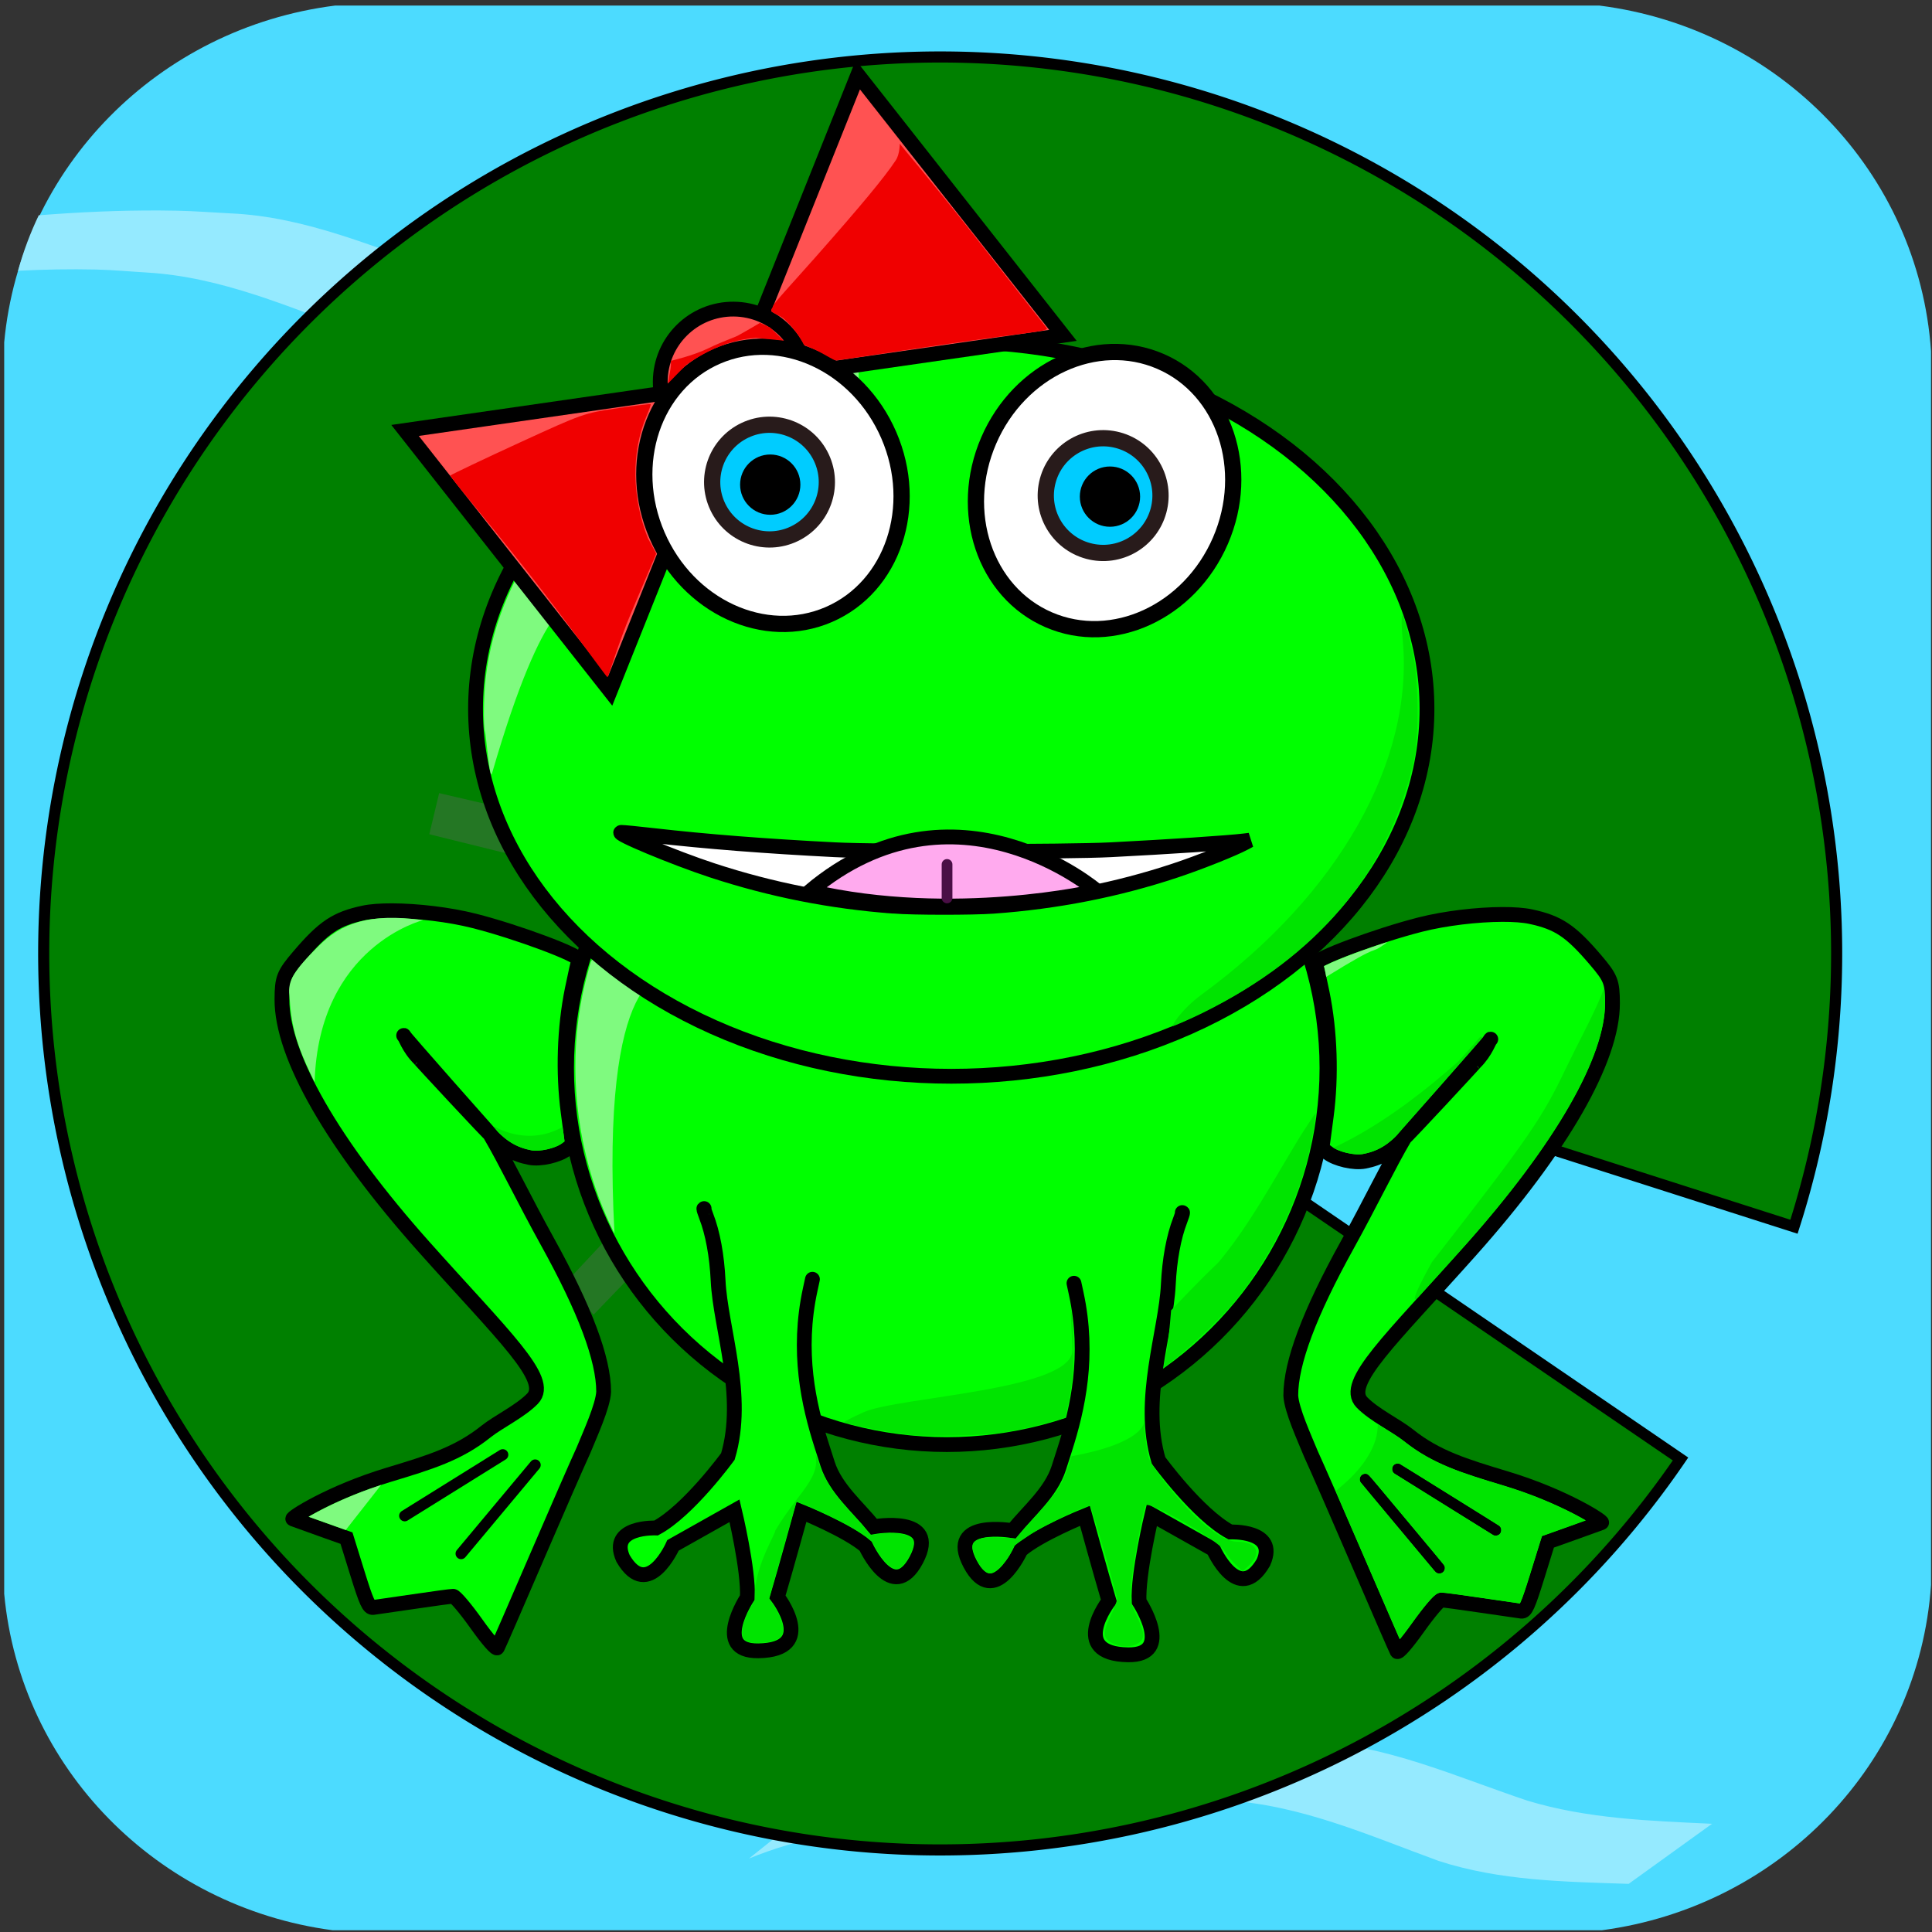 <?xml version="1.0" encoding="UTF-8" standalone="no"?>
<!-- Created with Inkscape (http://www.inkscape.org/) -->

<svg
   xmlns:osb="http://www.openswatchbook.org/uri/2009/osb"
   xmlns:dc="http://purl.org/dc/elements/1.1/"
   xmlns:cc="http://creativecommons.org/ns#"
   xmlns:rdf="http://www.w3.org/1999/02/22-rdf-syntax-ns#"
   xmlns:svg="http://www.w3.org/2000/svg"
   xmlns="http://www.w3.org/2000/svg"
   xmlns:sodipodi="http://sodipodi.sourceforge.net/DTD/sodipodi-0.dtd"
   xmlns:inkscape="http://www.inkscape.org/namespaces/inkscape"
   width="285mm"
   height="285mm"
   viewBox="0 0 1009.842 1009.842"
   id="svg3374"
   version="1.1"
   inkscape:version="0.91 r13725"
   inkscape:export-filename="C:\Users\david_000\Desktop\Files\number-nibbler\assets\image\hires_icon.png"
   inkscape:export-xdpi="45.630878"
   inkscape:export-ydpi="45.630878"
   sodipodi:docname="icon.svg">
  <rect x="0" y="0" width="1009.842" height="1009.842" fill="#333333" stroke="none"/>
  <defs
     id="defs3376">
    <linearGradient
       osb:paint="gradient"
       id="linearGradient4163">
      <stop
         id="stop4165"
         offset="0"
         style="stop-color:#33ffff;stop-opacity:1;" />
      <stop
         id="stop4167"
         offset="1"
         style="stop-color:#33ffff;stop-opacity:0;" />
    </linearGradient>
    <filter
       id="filter3466"
       inkscape:label="Drop Shadow"
       style="color-interpolation-filters:sRGB">
      <feFlood
         id="feFlood3468"
         result="flood"
         flood-color="rgb(0,0,0)"
         flood-opacity="0.498" />
      <feComposite
         id="feComposite3470"
         result="composite1"
         operator="in"
         in2="SourceGraphic"
         in="flood" />
      <feGaussianBlur
         id="feGaussianBlur3472"
         result="blur"
         stdDeviation="7.3"
         in="composite1" />
      <feOffset
         id="feOffset3474"
         result="offset"
         dy="1.823"
         dx="14.3" />
      <feComposite
         id="feComposite3476"
         result="composite2"
         operator="over"
         in2="offset"
         in="SourceGraphic" />
    </filter>
    <filter
       id="filter3466-0"
       inkscape:label="Drop Shadow"
       style="color-interpolation-filters:sRGB;">
      <feFlood
         id="feFlood3468-6"
         result="flood"
         flood-color="rgb(0,0,0)"
         flood-opacity="0.498" />
      <feComposite
         id="feComposite3470-9"
         result="composite1"
         operator="in"
         in2="SourceGraphic"
         in="flood" />
      <feGaussianBlur
         id="feGaussianBlur3472-8"
         result="blur"
         stdDeviation="7.3"
         in="composite1" />
      <feOffset
         id="feOffset3474-7"
         result="offset"
         dy="1.823"
         dx="14.3" />
      <feComposite
         id="feComposite3476-1"
         result="composite2"
         operator="over"
         in2="offset"
         in="SourceGraphic" />
    </filter>
  </defs>
  <sodipodi:namedview
     id="base"
     pagecolor="#ffffff"
     bordercolor="#666666"
     borderopacity="1.0"
     inkscape:pageopacity="0.0"
     inkscape:pageshadow="2"
     inkscape:zoom="0.49497475"
     inkscape:cx="189.35997"
     inkscape:cy="488.253"
     inkscape:document-units="px"
     inkscape:current-layer="layer1"
     showgrid="false"
     fit-margin-left="-2.4980018e-016"
     fit-margin-top="0"
     fit-margin-right="0"
     fit-margin-bottom="0"
     inkscape:window-width="1920"
     inkscape:window-height="1017"
     inkscape:window-x="-8"
     inkscape:window-y="-8"
     inkscape:window-maximized="1" />
  <g
     inkscape:label="Layer 1"
     inkscape:groupmode="layer"
     id="layer1"
     transform="translate(-725.714,414.623)">
    <g
       transform="matrix(0.919,0,0,0.974,217.812,-95.097)"
       id="layer1-2"
       inkscape:label="Layer 1"
       style="fill:#4cdbff;fill-opacity:1">
      <path
         style="fill:#4cdbff;fill-opacity:1;stroke:none;stroke-width:10;stroke-miterlimit:4;stroke-dasharray:none;stroke-opacity:1"
         d="M 174.803,-8.729 C 81.975,3.255 9.404,78.088 0.857,171.98 l 0,671.633 C 9.361,937.035 81.254,1011.581 173.414,1024.129 l 667.365,0 c 93.729,-12.762 166.494,-89.648 172.935,-185.301 l 0,-662.064 C 1007.241,80.639 933.789,3.458 839.391,-8.729 l -664.588,0 z"
         transform="matrix(1.082,0,0,1,554.128,-316.339)"
         id="rect3336"
         inkscape:connector-curvature="0" />
    </g>
    <path
       style="fill:#95eaff;fill-opacity:1;stroke:none;stroke-width:4.5;stroke-linejoin:miter;stroke-miterlimit:4;stroke-dasharray:none;stroke-dashoffset:0;stroke-opacity:1"
       d="M 83.74 110.016 C 62.572 109.896 41.391 110.878 20.254 112.527 C 15.96 121.49 12.291 131.132 9.428 141.518 C 23.06 140.845 36.703 140.584 50.34 140.889 C 59.214 141.087 68.063 141.936 76.924 142.459 C 116.102 144.785 151.782 160.785 188.062 174.051 C 217.547 183.671 248.606 184.817 279.359 185.803 L 309.191 153.602 C 284.004 152.232 258.824 149.931 234.578 142.59 C 196.936 130.008 160.402 113.186 120.016 111.508 C 110.877 111.049 101.748 110.318 92.6 110.131 C 89.647 110.07 86.693 110.032 83.74 110.016 z "
       transform="translate(725.714,-414.623)"
       id="path5026" />
    <path
       inkscape:connector-curvature="0"
       d="m 1164.046,519.346 c 5.971,-0.876 5.474,-0.644 12.526,-2.662 3.585,-1.026 7.068,-2.399 10.678,-3.329 17.51,-4.509 35.702,-6.67 53.514,-9.579 46.797,-5.839 94.148,-10.622 141.384,-9.655 9.149,0.187 18.278,0.918 27.417,1.377 40.386,1.678 76.92,18.501 114.562,31.082 31.261,9.465 64.077,10.567 96.456,12.072 0,0 -43.585,31.402 -43.585,31.402 l 0,0 c -33.375,-1.111 -67.315,-1.55 -99.386,-12.014 -36.281,-13.265 -71.96,-29.266 -111.138,-31.593 -8.861,-0.523 -17.709,-1.371 -26.584,-1.569 -47.754,-1.065 -95.593,4.618 -142.708,11.726 -27.032,5.007 -54.445,9.705 -79.995,20.223 0,0 46.858,-37.482 46.858,-37.482 z"
       id="path5032"
       style="fill:#95eaff;fill-opacity:1;stroke:none;stroke-width:4.5;stroke-linejoin:miter;stroke-miterlimit:4;stroke-dasharray:none;stroke-dashoffset:0;stroke-opacity:1" />
    <g
       transform="matrix(1.474,0,0,1.474,680.801,-674.117)"
       id="layer1-5"
       inkscape:label="Layer 1"
       style="">
      <path
         transform="matrix(0.826,0.564,-0.564,0.826,0,0)"
         d="M 908.152,219.388 A 317.838,317.838 0 0 1 613.284,536.395 317.838,317.838 0 0 1 275.796,265.208 317.838,317.838 0 0 1 521.884,-90.996 317.838,317.838 0 0 1 894.941,128.705 l -304.627,90.683 z"
         sodipodi:end="5.9938526"
         sodipodi:start="0"
         sodipodi:ry="317.83807"
         sodipodi:rx="317.83807"
         sodipodi:cy="219.38823"
         sodipodi:cx="590.31421"
         sodipodi:type="arc"
         id="path3342"
         style="fill:#008000;fill-opacity:1;stroke:#000000;stroke-width:3.938;stroke-linecap:round;stroke-linejoin:miter;stroke-miterlimit:4;stroke-dasharray:none;stroke-opacity:1;" />
      <path
         sodipodi:nodetypes="cccccccccccccccccccccccccccc"
         inkscape:connector-curvature="0"
         id="path4232"
         d="m 315.445,331.97 -14.381,4.262 0.029,0.098 45.75,158.357 -160.543,-37.365 -0.1,-0.023 -3.5,14.586 0.1,0.023 160.016,39.559 -112.631,120.352 -0.07,0.074 10.881,10.324 0.07,-0.074 114.268,-118.799 47.912,157.715 0.029,0.1 14.381,-4.262 -0.029,-0.1 -45.75,-158.357 4.027,-16.779 112.631,-120.35 0.07,-0.074 -10.881,-10.324 -0.07,0.074 -114.268,118.799 -47.912,-157.717 -0.029,-0.098 z"
         style="color:#000000;font-style:normal;font-variant:normal;font-weight:normal;font-stretch:normal;font-size:medium;line-height:normal;font-family:sans-serif;text-indent:0;text-align:start;text-decoration:none;text-decoration-line:none;text-decoration-style:solid;text-decoration-color:#000000;letter-spacing:normal;word-spacing:normal;text-transform:none;direction:ltr;block-progression:tb;writing-mode:lr-tb;baseline-shift:baseline;text-anchor:start;white-space:normal;clip-rule:nonzero;display:inline;overflow:visible;visibility:visible;opacity:1;isolation:auto;mix-blend-mode:normal;color-interpolation:sRGB;color-interpolation-filters:linearRGB;solid-color:#000000;solid-opacity:1;fill:#247724;fill-opacity:1;fill-rule:nonzero;stroke:none;stroke-width:15;stroke-linecap:butt;stroke-linejoin:miter;stroke-miterlimit:4;stroke-dasharray:none;stroke-dashoffset:0;stroke-opacity:1;color-rendering:auto;image-rendering:auto;shape-rendering:auto;text-rendering:auto;enable-background:accumulate;" />
    </g>
    <g
       transform="matrix(0.967,0,0,0.967,854.088,-433.999)"
       id="layer1-7"
       inkscape:label="Layer 1">
      <ellipse
         inkscape:export-ydpi="8.7113571"
         inkscape:export-xdpi="8.7113571"
         inkscape:export-filename="C:\Users\David\Desktop\froggy.png"
         ry="203.513"
         rx="205.513"
         cy="597.362"
         cx="379"
         id="path6004"
         style="fill:#00ff00;fill-opacity:1;stroke:#000000;stroke-width:8;stroke-linecap:round;stroke-miterlimit:4;stroke-dasharray:none;stroke-opacity:1" />
      <path
         sodipodi:nodetypes="cscsscc"
         style="fill:#7ffa7f;fill-opacity:1;stroke:none;stroke-width:6.25;stroke-miterlimit:4;stroke-dasharray:none;stroke-opacity:1"
         d="m 199.389,686.789 c -21.32,-42.444 -26.848,-93.622 -14.999,-138.851 1.153,-4.4 2.217,-8.149 2.366,-8.331 0.149,-0.182 8.328,-11.106 11.263,-8.718 2.935,2.388 5.839,-1.385 8.183,0.26 3.92,2.751 28.262,13.17 27.778,16.39 -8.184,-4.508 -42.108,-2.522 -34.591,139.251 z"
         id="path4300"
         inkscape:connector-curvature="0" />
      <ellipse
         inkscape:export-ydpi="8.7113571"
         inkscape:export-xdpi="8.7113571"
         inkscape:export-filename="C:\Users\David\Desktop\froggy.png"
         ry="198.571"
         rx="257.143"
         cy="403.219"
         cx="381.429"
         id="path5323"
         style="fill:#00ff00;stroke:#000000;stroke-width:8;stroke-miterlimit:4;stroke-dasharray:none;stroke-opacity:1" />
      <path
         sodipodi:nodetypes="cssccsssscc"
         transform="translate(17.648,56.215)"
         inkscape:connector-curvature="0"
         id="path4314"
         d="m 111.804,359.418 c -1.023,-2.666 -0.764,-20.101 0.446,-30.043 9.865,-81.028 84.449,-148.789 187.013,-169.903 6.938,-1.428 13.688,-2.566 15,-2.529 l 2.385,0.068 -2.5,1.121 c -1.375,0.617 1.45,23.911 -3.5,26.098 -45.553,20.126 -100.343,47.479 -150.689,105.862 0,0 -15.47,-8.113 -44.406,91.751 -1.32,4.556 -3.243,-21.101 -3.75,-22.424 z"
         style="fill:#7ffa7f;fill-opacity:1;stroke:none;stroke-width:6.25;stroke-miterlimit:4;stroke-dasharray:none;stroke-opacity:1" />
      <g
         inkscape:export-ydpi="8.7113571"
         inkscape:export-xdpi="8.7113571"
         inkscape:export-filename="C:\Users\David\Desktop\froggy.png"
         style="fill:#ff5252;fill-opacity:1;stroke-width:8;stroke-miterlimit:4;stroke-dasharray:none"
         transform="translate(-424.286,-10.571)"
         id="g5919">
        <path
           sodipodi:type="star"
           style="fill:#ff5252;fill-opacity:1;stroke:#000000;stroke-width:8;stroke-miterlimit:4;stroke-dasharray:none;stroke-opacity:1"
           id="path5911"
           sodipodi:sides="3"
           sodipodi:cx="476.79199"
           sodipodi:cy="139.1843"
           sodipodi:r1="103.49012"
           sodipodi:r2="51.745056"
           sodipodi:arg1="0.89605538"
           sodipodi:arg2="1.9432529"
           inkscape:flatsided="true"
           inkscape:rounded="0"
           inkscape:randomized="0"
           d="M 541.442,219.996 374.482,154.767 514.453,42.79 Z"
           inkscape:transform-center-x="-7.3617842"
           inkscape:transform-center-y="-19.233851"
           transform="matrix(-0.008,1,-1,-0.008,912.985,-302.227)" />
        <path
           inkscape:transform-center-y="19.233864"
           inkscape:transform-center-x="7.3617877"
           d="m -541.694,-220.754 -166.96,-65.23 139.971,-111.977 z"
           inkscape:randomized="0"
           inkscape:rounded="0"
           inkscape:flatsided="true"
           sodipodi:arg2="1.9432529"
           sodipodi:arg1="0.89605538"
           sodipodi:r2="51.745056"
           sodipodi:r1="103.49012"
           sodipodi:cy="-301.56635"
           sodipodi:cx="-606.34399"
           sodipodi:sides="3"
           id="path5913"
           style="fill:#ff5252;fill-opacity:1;stroke:#000000;stroke-width:8;stroke-miterlimit:4;stroke-dasharray:none;stroke-opacity:1"
           sodipodi:type="star"
           transform="matrix(0.008,-1,1,0.008,912.985,-302.227)" />
        <circle
           style="fill:#ff5252;fill-opacity:1;stroke:#000000;stroke-width:8;stroke-miterlimit:4;stroke-dasharray:none;stroke-opacity:1"
           id="path5917"
           cx="231.568"
           cy="-689.664"
           r="39.396"
           transform="matrix(-0.008,1,-1,-0.008,0,0)" />
      </g>
      <ellipse
         inkscape:export-ydpi="8.7113571"
         inkscape:export-xdpi="8.7113571"
         inkscape:export-filename="C:\Users\David\Desktop\froggy.png"
         transform="matrix(-0.918,0.397,0.397,0.918,0,0)"
         ry="76.071"
         rx="68.221"
         cy="372.261"
         cx="-149.519"
         id="path5361"
         style="fill:#ffffff;stroke:#000000;stroke-width:8.778;stroke-miterlimit:4;stroke-dasharray:none;stroke-opacity:1" />
      <ellipse
         inkscape:export-ydpi="8.7113571"
         inkscape:export-xdpi="8.7113571"
         inkscape:export-filename="C:\Users\David\Desktop\froggy.png"
         transform="matrix(0.918,0.397,-0.397,0.918,0,0)"
         ry="76.071"
         rx="68.221"
         style="fill:#ffffff;stroke:#000000;stroke-width:8.778;stroke-miterlimit:4;stroke-dasharray:none;stroke-opacity:1"
         id="circle5363"
         cx="539.283"
         cy="77.472" />
      <path
         inkscape:export-ydpi="8.7113571"
         inkscape:export-xdpi="8.7113571"
         inkscape:export-filename="C:\Users\David\Desktop\froggy.png"
         inkscape:connector-curvature="0"
         id="path5942"
         d="m 350.201,509.855 c -33.7,-2.502 -65.953,-8.872 -97.857,-19.325 -20.724,-6.79 -53.398,-20.436 -49.253,-20.57 1,-0.032 8.715,0.727 17.143,1.688 28.887,3.293 60.523,5.773 98.181,7.697 24.053,1.229 125.132,1.232 149.286,0.005 30.912,-1.571 63.553,-3.738 72.143,-4.79 l 2.857,-0.35 -2.527,1.357 c -6.378,3.423 -24.499,10.639 -37.83,15.064 -31.285,10.384 -64.063,16.813 -98.214,19.262 -11.383,0.816 -42.725,0.795 -53.929,-0.037 z"
         style="fill:#ffffff;stroke:#000000;stroke-width:8;stroke-miterlimit:4;stroke-dasharray:none;stroke-opacity:1" />
      <path
         inkscape:export-ydpi="8.7113571"
         inkscape:export-xdpi="8.7113571"
         inkscape:export-filename="C:\Users\David\Desktop\froggy.png"
         sodipodi:nodetypes="ccc"
         inkscape:connector-curvature="0"
         id="path5976"
         d="m 304.992,501.78 c 77.821,18.071 155.262,-0.097 155.262,-0.097 0,0 -76.555,-65.882 -155.262,0.097 z"
         style="fill:#ffaaee;fill-rule:evenodd;stroke:#000000;stroke-width:8;stroke-linecap:butt;stroke-linejoin:miter;stroke-miterlimit:4;stroke-dasharray:none;stroke-opacity:1" />
      <path
         inkscape:export-ydpi="8.7113571"
         inkscape:export-xdpi="8.7113571"
         inkscape:export-filename="C:\Users\David\Desktop\froggy.png"
         sodipodi:nodetypes="cc"
         inkscape:connector-curvature="0"
         id="path5982"
         d="m 379.151,505.399 0,-18.107"
         style="fill:#eed7f4;fill-rule:evenodd;stroke:#4a0f46;stroke-width:5.8;stroke-linecap:round;stroke-linejoin:miter;stroke-miterlimit:4;stroke-dasharray:none;stroke-opacity:1" />
      <path
         inkscape:export-ydpi="8.7113571"
         inkscape:export-xdpi="8.7113571"
         inkscape:export-filename="C:\Users\David\Desktop\froggy.png"
         sodipodi:nodetypes="ssssssscssccssssssccscscccscssscss"
         inkscape:connector-curvature="0"
         id="path6016"
         d="m 79.24,512.32 c -6.152,-0.022 -11.532,0.36 -15.436,1.197 -14.893,3.194 -21.576,7.662 -34.992,23.398 -8.271,9.702 -9.109,11.833 -9.164,23.271 -0.147,30.411 27.417,78.459 76.775,133.824 43.075,48.317 68.666,71.704 58.663,82.058 -6.51,6.739 -18.73,12.616 -25.104,17.725 -15.033,12.048 -30.393,16.685 -52.82,23.459 -31.58,9.539 -52.816,23.352 -51.619,23.811 1.167,0.447 8.167,2.966 15.557,5.598 l 13.436,4.785 5.865,18.895 c 4.902,15.791 6.295,18.843 8.484,18.586 1.441,-0.169 11.322,-1.6 21.957,-3.182 10.635,-1.581 20.237,-2.875 21.338,-2.875 1.101,0 6.717,6.635 12.482,14.744 6.212,8.738 10.863,14.067 11.416,13.082 0.513,-0.914 9.952,-22.606 20.975,-48.201 11.023,-25.596 22.534,-51.935 25.582,-58.533 3.475,-8.52 10.542,-23.869 10.906,-31.629 0.01,-17.613 -10.036,-44.418 -30.457,-81.27 -12.187,-21.992 -22.731,-43.902 -31.008,-57.916 6.756,7.348 13.295,11.007 21.641,12.596 5.638,1.073 15.24,-1.121 19.73,-4.51 l 3.236,-2.443 -2.334,-17.631 c -2.825,-21.326 -2.02,-45.59 2.201,-66.305 1.576,-7.734 3.184,-14.902 3.572,-15.928 0.921,-2.437 -33.333,-15.228 -56.58,-21.127 -13.498,-3.425 -30.769,-5.432 -44.303,-5.48 z m 6.129,67.293 c 0.822,0.217 2.578,6.827 8.717,12.836 -0.854,-0.684 37.804,41.008 38.846,41.469 0,0 -48.359,-54.515 -47.562,-54.305 z"
         style="fill:#00ff00;fill-opacity:1;stroke:#000000;stroke-width:8;stroke-linecap:round;stroke-miterlimit:4;stroke-dasharray:none;stroke-opacity:1" />
      <circle
         inkscape:export-ydpi="8.7113571"
         inkscape:export-xdpi="8.7113571"
         inkscape:export-filename="C:\Users\David\Desktop\froggy.png"
         transform="matrix(0.429,0.903,0.903,-0.429,0,0)"
         r="31"
         cy="135.407"
         cx="375.1"
         id="path6022"
         style="fill:#00ccff;fill-opacity:1;stroke:#281b1b;stroke-width:8.778;stroke-linecap:round;stroke-miterlimit:4;stroke-dasharray:none;stroke-opacity:1" />
      <circle
         inkscape:export-ydpi="8.7113571"
         inkscape:export-xdpi="8.7113571"
         inkscape:export-filename="C:\Users\David\Desktop\froggy.png"
         transform="matrix(0.966,0.259,-0.259,0.966,0,0)"
         style="fill:#00ccff;fill-opacity:1;stroke:#281b1b;stroke-width:8.778;stroke-linecap:round;stroke-miterlimit:4;stroke-dasharray:none;stroke-opacity:1"
         id="circle6024"
         cx="522.215"
         cy="158.037"
         r="31" />
      <path
         inkscape:export-ydpi="8.7113571"
         inkscape:export-xdpi="8.7113571"
         inkscape:export-filename="C:\Users\David\Desktop\froggy.png"
         sodipodi:nodetypes="cccsscccccssscsscsscc"
         inkscape:connector-curvature="0"
         id="path6030"
         d="m 247.839,673.305 0,5e-5 c -0.067,10e-4 -0.113,0.013 -0.137,0.037 -0.12,0.12 0.46,1.968 1.291,4.107 3.506,9.028 5.768,21.326 6.42,34.904 1.221,25.425 15.08,62.188 5.273,94.953 0,0 -21.201,29.169 -38.768,38.648 0,0 -25.814,-1.128 -17.893,16.492 13.564,23.233 27.004,-7.096 27.004,-7.096 l 33.252,-18.703 c 0,0 7.72,32.237 6.918,46.887 0,0 -19.289,29.196 5.984,28.818 32.354,-0.484 10.305,-29.111 10.305,-29.111 4.535,-15.288 12.992,-46.041 12.992,-46.041 0,0 24.756,10.015 34.688,18.584 0,0 14.442,31.678 27.329,7.481 12.974,-24.361 -22.91,-17.998 -22.91,-17.998 -8.792,-10.833 -20.739,-20.646 -25.005,-33.966 l -3.188,-9.954 C 304.291,779.169 297.888,750.7 305.203,717.009 l 1.193,-5.5"
         style="fill:#00ff00;fill-opacity:1;stroke:#000000;stroke-width:8;stroke-linecap:round;stroke-miterlimit:4;stroke-dasharray:none;stroke-opacity:1" />
      <path
         inkscape:export-ydpi="8.7113571"
         inkscape:export-xdpi="8.7113571"
         inkscape:export-filename="C:\Users\David\Desktop\froggy.png"
         style="fill:#00ff00;fill-opacity:1;stroke:#000000;stroke-width:8;stroke-linecap:round;stroke-miterlimit:4;stroke-dasharray:none;stroke-opacity:1"
         d="m 679.249,514.32 c 6.152,-0.022 11.532,0.36 15.436,1.197 14.893,3.194 21.576,7.662 34.992,23.398 8.271,9.702 9.109,11.833 9.164,23.271 0.147,30.411 -27.417,78.459 -76.775,133.824 -43.075,48.317 -68.666,71.704 -58.663,82.058 6.51,6.739 18.73,12.616 25.104,17.725 15.033,12.048 30.393,16.685 52.82,23.459 31.58,9.539 52.816,23.352 51.619,23.811 -1.167,0.447 -8.167,2.966 -15.557,5.598 l -13.436,4.785 -5.865,18.895 c -4.902,15.791 -6.295,18.843 -8.484,18.586 -1.441,-0.169 -11.322,-1.6 -21.957,-3.182 -10.635,-1.581 -20.237,-2.875 -21.338,-2.875 -1.101,0 -6.717,6.635 -12.482,14.744 -6.212,8.738 -10.863,14.067 -11.416,13.082 -0.513,-0.914 -9.952,-22.606 -20.975,-48.201 -11.023,-25.596 -22.534,-51.935 -25.582,-58.533 -3.475,-8.52 -10.542,-23.869 -10.906,-31.629 -0.01,-17.613 10.036,-44.418 30.457,-81.27 12.187,-21.992 22.731,-43.902 31.008,-57.916 -6.756,7.348 -13.295,11.007 -21.641,12.596 -5.638,1.073 -15.24,-1.121 -19.73,-4.51 l -3.236,-2.443 2.334,-17.631 c 2.825,-21.326 2.02,-45.59 -2.201,-66.305 -1.576,-7.734 -3.184,-14.902 -3.572,-15.928 -0.921,-2.437 33.333,-15.228 56.58,-21.127 13.498,-3.425 30.769,-5.432 44.303,-5.48 z m -6.129,67.293 c -0.822,0.217 -2.578,6.827 -8.717,12.836 0.854,-0.684 -37.804,41.008 -38.846,41.469 0,0 48.359,-54.515 47.562,-54.305 z"
         id="path6043"
         inkscape:connector-curvature="0"
         sodipodi:nodetypes="ssssssscssccssssssccscscccscssscss" />
      <path
         inkscape:export-ydpi="8.7113571"
         inkscape:export-xdpi="8.7113571"
         inkscape:export-filename="C:\Users\David\Desktop\froggy.png"
         inkscape:connector-curvature="0"
         id="path6045"
         d="m 86,839.362 53,-33"
         style="fill:none;fill-rule:evenodd;stroke:#000000;stroke-width:6;stroke-linecap:round;stroke-linejoin:miter;stroke-miterlimit:4;stroke-dasharray:none;stroke-opacity:1" />
      <path
         inkscape:export-ydpi="8.7113571"
         inkscape:export-xdpi="8.7113571"
         inkscape:export-filename="C:\Users\David\Desktop\froggy.png"
         style="fill:none;fill-rule:evenodd;stroke:#000000;stroke-width:6;stroke-linecap:round;stroke-linejoin:miter;stroke-miterlimit:4;stroke-dasharray:none;stroke-opacity:1"
         d="m 116.487,859.82 40.026,-47.916"
         id="path6047"
         inkscape:connector-curvature="0" />
      <path
         inkscape:export-ydpi="8.7113571"
         inkscape:export-xdpi="8.7113571"
         inkscape:export-filename="C:\Users\David\Desktop\froggy.png"
         style="fill:none;fill-rule:evenodd;stroke:#000000;stroke-width:6;stroke-linecap:round;stroke-linejoin:miter;stroke-miterlimit:4;stroke-dasharray:none;stroke-opacity:1"
         d="m 675.73,847.112 -53,-33"
         id="path6049"
         inkscape:connector-curvature="0" />
      <path
         inkscape:export-ydpi="8.7113571"
         inkscape:export-xdpi="8.7113571"
         inkscape:export-filename="C:\Users\David\Desktop\froggy.png"
         inkscape:connector-curvature="0"
         id="path6051"
         d="m 645.242,867.57 -40.026,-47.916"
         style="fill:none;fill-rule:evenodd;stroke:#000000;stroke-width:6;stroke-linecap:round;stroke-linejoin:miter;stroke-miterlimit:4;stroke-dasharray:none;stroke-opacity:1" />
      <circle
         inkscape:export-ydpi="8.7113571"
         inkscape:export-xdpi="8.7113571"
         inkscape:export-filename="C:\Users\David\Desktop\froggy.png"
         r="16.293"
         cy="281.999"
         cx="283.58"
         id="path6071"
         style="fill:#000000;fill-opacity:1;stroke:#281b1b;stroke-width:0;stroke-linecap:round;stroke-linejoin:miter;stroke-miterlimit:4;stroke-dasharray:none;stroke-opacity:1" />
      <circle
         inkscape:export-ydpi="8.7113571"
         inkscape:export-xdpi="8.7113571"
         inkscape:export-filename="C:\Users\David\Desktop\froggy.png"
         style="fill:#000000;fill-opacity:1;stroke:#281b1b;stroke-width:0;stroke-linecap:round;stroke-linejoin:miter;stroke-miterlimit:4;stroke-dasharray:none;stroke-opacity:1"
         id="circle6073"
         cx="467.215"
         cy="288.48"
         r="16.293" />
      <path
         inkscape:export-ydpi="8.7113571"
         inkscape:export-xdpi="8.7113571"
         inkscape:export-filename="C:\Users\David\Desktop\froggy.png"
         sodipodi:nodetypes="cccsscccccssscsscsscc"
         inkscape:connector-curvature="0"
         id="path6030-4"
         d="m 506.314,675.463 0,5e-5 c 0.067,10e-4 0.113,0.013 0.137,0.037 0.12,0.12 -0.46,1.968 -1.291,4.107 -3.506,9.028 -5.768,21.326 -6.42,34.904 -1.221,25.425 -15.08,62.188 -5.273,94.953 0,0 21.201,29.169 38.768,38.648 0,0 25.814,-1.128 17.893,16.492 -13.564,23.233 -27.004,-7.096 -27.004,-7.096 l -33.252,-18.703 c 0,0 -7.72,32.237 -6.918,46.887 0,0 19.289,29.196 -5.984,28.818 -32.354,-0.484 -10.305,-29.111 -10.305,-29.111 -4.535,-15.288 -12.992,-46.041 -12.992,-46.041 0,0 -24.756,10.015 -34.688,18.584 0,0 -14.442,31.678 -27.329,7.481 -12.974,-24.361 22.91,-17.998 22.91,-17.998 8.792,-10.833 20.739,-20.646 25.005,-33.966 l 3.188,-9.954 c 7.104,-22.18 13.507,-50.648 6.192,-84.34 l -1.193,-5.5"
         style="fill:#00ff00;fill-opacity:1;stroke:#000000;stroke-width:8;stroke-linecap:round;stroke-miterlimit:4;stroke-dasharray:none;stroke-opacity:1" />
      <path
         transform="translate(17.648,56.215)"
         inkscape:connector-curvature="0"
         id="path4178"
         d=""
         style="fill:#00f200;fill-opacity:1;stroke:none;stroke-width:6.25;stroke-miterlimit:4;stroke-dasharray:none;stroke-opacity:1" />
      <g
         style="fill:#00e400;fill-opacity:1"
         id="g4292">
        <path
           style="fill:#00e400;fill-opacity:1;stroke:none;stroke-width:6.25;stroke-miterlimit:4;stroke-dasharray:none;stroke-opacity:1"
           d="m 398.068,867.7 c -1.568,-1.684 -3.49,-5.904 -4.423,-8.156 -2.728,-6.586 2.174,-9.147 13.672,-8.46 l 10.475,0.625 c 0,0 -2.971,4.92 -4.388,8.004 -1.682,3.661 -6.635,8.664 -8.311,9.776 -2.744,1.82 -4.459,0.966 -7.025,-1.789 z"
           id="path4170"
           inkscape:connector-curvature="0"
           sodipodi:nodetypes="ssscsss" />
        <path
           sodipodi:nodetypes="sscsscssccsssscsssssss"
           style="fill:#00e400;fill-opacity:1;stroke:none;stroke-width:6.25;stroke-miterlimit:4;stroke-dasharray:none;stroke-opacity:1"
           d="m 468.259,908.117 c -4.894,-2.476 -5.081,-5.653 -0.841,-14.318 2.011,-4.111 3.641,-8.365 3.622,-9.455 -0.045,-2.546 -13.57,-49.29 -14.543,-50.264 -1.035,-1.035 -22.205,9.115 -30.779,14.391 -3.933,2.42 -18.09,12.954 -7.696,3.215 -0.08,-0.083 -2.427,1.178 -1.637,-0.013 1.481,-2.233 7.07,-8.053 10.623,-12.111 11.585,-13.231 14.233,-15.102 19.412,-32.402 39.575,-7.233 39.216,-18.489 39.216,-18.489 0.464,7.973 1.617,16.723 2.561,19.445 1.8,5.192 15.568,22.544 24.826,31.292 9.878,9.333 17.506,13.963 23.004,13.963 10.54,0 13.538,6.085 6.333,12.853 l -3.402,3.196 -3.624,-3.404 c -1.993,-1.872 -4.871,-5.422 -6.395,-7.889 -3.599,-5.823 -40.705,-27.147 -42.418,-24.376 -1.518,2.455 -6.816,30.998 -7.883,42.469 -0.776,8.344 -0.452,10.265 2.852,16.895 2.05,4.114 3.728,8.924 3.728,10.689 0,5.672 -9.497,8.087 -16.958,4.312 z"
           id="path4168"
           inkscape:connector-curvature="0" />
        <path
           sodipodi:nodetypes="ssscccccssscssssssssssscssss"
           style="fill:#00e400;fill-opacity:1;stroke:none;stroke-width:6.25;stroke-miterlimit:4;stroke-dasharray:none;stroke-opacity:1"
           d="m 272.052,907.581 c -3.026,-0.933 -4.128,-3.154 -3.51,-7.078 0.59,-3.747 2.873,-9.375 5.417,-13.352 l 1.292,-2.02 -4.3e-4,-4.854 c 1.181,-15.605 11.337,-31.399 11.026,-32.878 14.319,-24.074 28.415,-29.989 19.215,-48.549 l 5.748,15.929 1.616,3.321 c 3.023,6.214 6.539,10.883 16.696,22.171 2.901,3.224 5.99,6.692 6.865,7.707 l 1.591,1.846 3.536,-0.546 c 9.277,-1.431 17.635,-0.042 19.175,3.187 0.506,1.061 0.53,1.516 0.171,3.225 -0.523,2.491 -2.099,5.891 -3.966,8.552 -2.638,3.76 -4.846,4.682 -7.497,3.128 -3.035,-1.779 -7.006,-6.665 -9.589,-11.799 -1.107,-2.199 -1.642,-2.806 -4.135,-4.684 -3.826,-2.883 -9.329,-6.115 -16.666,-9.788 -8.2,-4.105 -20.94,-9.676 -21.301,-9.315 -0.084,0.084 -1.36,4.527 -2.837,9.874 -1.477,5.347 -4.776,17.073 -7.332,26.058 l -4.647,16.336 1.824,2.639 c 3.896,5.636 6.421,12.475 5.73,15.52 -0.453,1.997 -1.254,2.982 -3.243,3.991 -3.518,1.783 -11.512,2.509 -15.179,1.379 z"
           id="path4174"
           inkscape:connector-curvature="0" />
        <path
           sodipodi:nodetypes="cssscssscsscc"
           style="fill:#00e400;fill-opacity:1;stroke:none;stroke-width:6.25;stroke-miterlimit:4;stroke-dasharray:none;stroke-opacity:1"
           d="m 362.063,795.934 c -11.934,-1.141 -36.829,-5.832 -38.311,-7.22 -0.264,-0.248 4.35,-2.64 10.253,-5.317 18.656,-8.459 113.935,-11.754 112.911,-33.933 l -1.061,-22.975 0.54,2.603 c 0.297,1.432 0.738,8.343 0.98,15.358 0.471,13.664 -0.139,21.499 -2.675,34.352 l -1.482,7.509 -7.874,2.2 c -20.321,5.678 -31.371,7.24 -53.129,7.513 -9.334,0.117 -18.402,0.076 -20.153,-0.091 z"
           id="path4206"
           inkscape:connector-curvature="0" />
        <path
           sodipodi:nodetypes="scasssssscs"
           style="fill:#00e400;fill-opacity:1;stroke:none;stroke-width:6.25;stroke-miterlimit:4;stroke-dasharray:none;stroke-opacity:1"
           d="m 496.661,757.126 c 2.259,-11.105 2.764,-19.229 3.603,-28.816 30.445,-31.988 21.385,-20.386 30.445,-31.988 16.009,-20.502 32.529,-51.819 41.795,-65.898 2.292,-3.483 4.573,-6.941 5.069,-7.686 0.764,-1.146 0.836,-0.725 0.475,2.746 -0.582,5.593 -3.324,18.592 -5.549,26.306 -6.962,24.138 -20.193,49.588 -36.211,69.65 -8.66,10.847 -24.998,26.49 -37.312,35.725 l -2.741,2.056 z"
           id="path4208"
           inkscape:connector-curvature="0" />
      </g>
      <g
         style="fill:#f00000;fill-opacity:1"
         id="g4235">
        <path
           style="fill:#f00000;fill-opacity:1;stroke:none;stroke-width:6.25;stroke-miterlimit:4;stroke-dasharray:none;stroke-opacity:1"
           d="m 135.13,273.367 c -22.683,-28.864 -42.707,-51.96 -42.053,-52.547 0.654,-0.587 18.667,-9.169 37.584,-17.85 33.942,-15.576 34.631,-15.819 52.326,-18.416 9.862,-1.448 18.106,-2.477 18.32,-2.287 0.214,0.19 -0.817,3.158 -2.291,6.597 -8.227,19.193 -7.926,43.951 0.802,65.902 l 4.507,8.321 -13.427,31.631 c -7.204,16.97 -12.399,35.131 -12.976,35.131 -0.577,0 -20.108,-27.616 -42.791,-56.48 z"
           id="path4229"
           inkscape:connector-curvature="0"
           transform="translate(17.648,56.215)"
           sodipodi:nodetypes="sssscsscsss" />
        <path
           style="fill:#f00000;fill-opacity:1;stroke:none;stroke-width:6.25;stroke-miterlimit:4;stroke-dasharray:none;stroke-opacity:1"
           d="m 212.051,163.054 c 0.444,-2.533 0.009,-4.056 0.195,-4.171 0.186,-0.115 11.716,-2.691 20.003,-6.694 8.417,-4.066 14.026,-5.784 16.392,-7.076 4.563,-2.493 11.744,-6.762 11.744,-6.762 l 5.379,2.438 7.45,7.161 -15.021,-1.525 c -13.178,0.959 -25.732,6.222 -37.789,14.697 l -9.77,10.016 z"
           id="path4231"
           inkscape:connector-curvature="0"
           transform="translate(17.648,56.215)"
           sodipodi:nodetypes="scssccccscs" />
        <path
           style="fill:#f00000;fill-opacity:1;stroke:none;stroke-width:6.25;stroke-miterlimit:4;stroke-dasharray:none;stroke-opacity:1"
           d="m 291.8,153.65 c -2.351,-1.193 -7.609,-3.373 -7.609,-3.373 -1.264,-2.472 -2.795,-4.81 -3.972,-6.435 -2.32,-3.203 -5.544,-6.777 -7.797,-8.38 -1.586,-1.129 -4.802,-2.221 -5.646,-3.2 -0.954,-1.107 0.568,-2.068 0.568,-2.774 0,-1.329 10.773,-12.761 23.024,-26.627 24.782,-28.05 37.535,-43.439 43.447,-52.431 2.173,-3.306 2.151,-8.938 2.151,-8.938 -0.243,-0.04 19.299,23.02 39.284,48.494 19.985,25.474 38.941,49.81 39.985,51.026 1.702,1.983 -5.819,1.791 -55.59,9.017 -30.519,4.431 -57.193,8.705 -58.36,8.581 -1.167,-0.124 -5.435,-2.906 -9.485,-4.96 z"
           id="path4233"
           inkscape:connector-curvature="0"
           transform="translate(17.648,56.215)"
           sodipodi:nodetypes="ssssssssssssss" />
      </g>
      <path
         sodipodi:nodetypes="csccc"
         inkscape:connector-curvature="0"
         id="path4194"
         d="m 23.677,558.009 c -1,-7.82 2.582,-13.518 15.818,-26.618 12.313,-12.186 27.009,-17.982 56.412,-13.982 0,0 -56.412,13.982 -58.6,87.515 C 26.541,583.229 24.761,573.734 23.677,558.009 Z"
         style="fill:#7ffa7f;fill-opacity:1;stroke:none;stroke-width:6.25;stroke-miterlimit:4;stroke-dasharray:none;stroke-opacity:1" />
      <path
         sodipodi:nodetypes="ssssssss"
         transform="translate(17.648,56.215)"
         inkscape:connector-curvature="0"
         id="path4322"
         d="m 499.224,501.33 c 73.881,-54.111 114.523,-125.83 108.619,-191.296 -0.953,-10.561 -0.785,-16.14 0.473,-12.507 0.716,2.069 3.746,13.657 5.003,19.269 3.081,13.752 3.521,45.454 0.428,58.704 -14.123,60.501 -52.088,105.072 -113.642,135.623 -6.875,3.412 -14.986,6.884 -16.296,7.284 -1.44,0.439 4.111,-8.799 15.414,-17.077 z"
         style="fill:#00e400;fill-opacity:1;stroke:none;stroke-width:6.25;stroke-miterlimit:4;stroke-dasharray:none;stroke-opacity:1" />
      <path
         transform="translate(17.648,56.215)"
         inkscape:connector-curvature="0"
         id="path3384"
         d="m 31.887,789.19 c -8.009,-2.857 -14.103,-5.033 -14.79,-5.281 l -0.665,-0.24 0.18,-0.109 c 0.099,-0.06 0.63,-0.365 1.18,-0.678 8.841,-5.03 20.195,-10.162 31.391,-14.189 2.212,-0.796 6.357,-2.216 6.407,-2.195 0.017,0.007 -18.755,23.919 -19.016,24.222 l -0.094,0.109 -4.594,-1.639 z"
         style="fill:#7ffa7f;fill-opacity:1;stroke:none;stroke-width:6.25;stroke-miterlimit:4;stroke-dasharray:none;stroke-opacity:1" />
      <path
         transform="translate(17.648,56.215)"
         inkscape:connector-curvature="0"
         id="path3392"
         d="m 138.427,585.756 c -0.745,-0.039 -1.392,-0.13 -2.364,-0.334 -5.972,-1.253 -10.741,-3.728 -15.49,-8.036 -0.817,-0.741 -2.315,-2.242 -2.293,-2.299 0.011,-0.029 -0.488,-0.627 -1.109,-1.327 -0.621,-0.701 -1.124,-1.28 -1.118,-1.286 0.006,-0.006 0.618,0.292 1.359,0.662 0.741,0.37 1.656,0.809 2.033,0.975 9.374,4.129 18.731,4.75 27.577,1.829 1.882,-0.621 3.35,-1.233 5.296,-2.206 0.794,-0.397 1.391,-0.671 1.4,-0.643 0.009,0.027 0.236,1.73 0.505,3.784 0.269,2.054 0.497,3.77 0.507,3.814 0.014,0.06 -0.187,0.234 -0.829,0.715 -1.064,0.798 -1.58,1.122 -2.527,1.589 -3.126,1.54 -7.375,2.59 -11.181,2.764 -0.535,0.025 -1.012,0.042 -1.061,0.038 -0.049,-0.004 -0.367,-0.021 -0.707,-0.038 z"
         style="fill:#00e400;fill-opacity:1;stroke:none;stroke-width:6.25;stroke-miterlimit:4;stroke-dasharray:none;stroke-opacity:1" />
      <path
         sodipodi:nodetypes="csacsssscc"
         transform="translate(17.648,56.215)"
         inkscape:connector-curvature="0"
         id="path3396"
         d="m 623.585,646.045 c 53.695,-68.793 59.832,-78.53 72.301,-104.469 7.297,-15.181 13.339,-25.833 19.06,-39.183 0.68,-1.587 1.809,-4.853 1.809,-4.853 l 0.393,7.481 c 0.087,1.649 -0.189,5.744 -0.482,8 -1.874,14.426 -9.147,32.385 -21.41,52.867 -12.422,20.748 -30.207,44.412 -51.385,68.375 -4.909,5.554 -27.271,30.313 -27.271,30.313 0,0 -8.375,9.25 6.986,-18.531 z"
         style="fill:#00e400;fill-opacity:1;stroke:none;stroke-width:6.25;stroke-miterlimit:4;stroke-dasharray:none;stroke-opacity:1" />
      <path
         sodipodi:nodetypes="ccsssccc"
         transform="translate(17.648,56.215)"
         inkscape:connector-curvature="0"
         id="path3402"
         d="m 565.466,486.841 -0.189,-0.785 0.975,-0.49 c 3.513,-1.766 10.219,-4.516 17.442,-7.152 5.669,-2.069 15.536,-5.418 15.644,-5.31 0.021,0.021 -0.34,0.351 -0.803,0.732 -10.363,7.186 0.449,-2.146 -32.084,18.005 -0.328,-1.786 -0.394,-2.504 -0.985,-5 z"
         style="fill:#7ffa7f;fill-opacity:1;stroke:none;stroke-width:6.25;stroke-miterlimit:4;stroke-dasharray:none;stroke-opacity:1" />
      <path
         transform="translate(17.648,56.215)"
         inkscape:connector-curvature="0"
         id="path3406"
         d="m 604.804,846.481 c -2.456,-5.624 -11.558,-26.636 -18.971,-43.796 -3.99,-9.237 -8.814,-20.374 -10.72,-24.749 -1.906,-4.375 -3.443,-8.044 -3.417,-8.152 0.026,-0.109 0.929,-0.916 2.005,-1.793 5.664,-4.616 10.376,-9.634 13.899,-14.803 4.103,-6.02 6.327,-11.856 6.651,-17.452 l 0.12,-2.072 4.243,2.661 c 5.705,3.578 7.652,4.899 10.783,7.315 5.008,3.864 9.618,6.767 15.303,9.635 8.085,4.08 16.342,7.149 32.339,12.024 9.476,2.887 11.171,3.43 15.556,4.984 8.402,2.977 16.657,6.449 24.307,10.225 4.376,2.16 9.458,4.904 9.458,5.107 0,0.063 -5.23,1.977 -11.623,4.252 -6.393,2.275 -11.648,4.153 -11.679,4.173 -0.031,0.02 -0.732,2.212 -1.558,4.871 -7.287,23.459 -8.78,28.047 -9.944,30.563 l -0.463,1.001 -6.983,-1.014 c -3.84,-0.558 -11.119,-1.616 -16.175,-2.352 -18.418,-2.68 -19.712,-2.801 -21.342,-2.004 -2.353,1.151 -6.602,6.05 -13.444,15.499 -3.236,4.47 -6.689,9.001 -6.865,9.01 -0.06,0.003 -0.725,-1.407 -1.479,-3.132 z m 24.002,-32.28 c 1.465,-0.612 2.22,-2.391 1.648,-3.879 -0.193,-0.5 -6.904,-8.67 -20.507,-24.962 -21.513,-25.766 -20.845,-25.02 -22.376,-25.01 -0.889,0.006 -2.005,0.564 -2.49,1.246 -0.527,0.741 -0.684,2.367 -0.301,3.134 0.229,0.459 36.624,44.189 39.803,47.824 0.671,0.768 1.467,1.503 1.768,1.634 0.709,0.309 1.736,0.314 2.456,0.013 l 0,10e-6 z M 659.814,793.47 c 0.85,-0.635 1.175,-1.239 1.254,-2.333 0.084,-1.162 -0.152,-1.781 -0.964,-2.522 -0.643,-0.586 -53.338,-33.375 -54.02,-33.613 -0.722,-0.252 -2.198,-0.071 -2.744,0.337 -0.87,0.65 -1.171,1.234 -1.237,2.402 -0.071,1.261 0.226,1.904 1.224,2.654 0.739,0.555 53.116,33.165 53.613,33.379 0.624,0.269 2.351,0.086 2.874,-0.304 z"
         style="fill:#00e400;fill-opacity:1;stroke:none;stroke-width:6.25;stroke-miterlimit:4;stroke-dasharray:none;stroke-opacity:1" />
      <path
         sodipodi:nodetypes="cscssscssscsscccc"
         transform="translate(17.648,56.215)"
         inkscape:connector-curvature="0"
         id="path3412"
         d="m 582.852,587.753 c -3.603,-0.166 -7.946,-1.248 -10.982,-2.738 -0.666,-0.327 -1.502,-0.79 -1.472,-0.817 0.007,-0.007 0.521,-0.247 1.14,-0.535 2.523,-1.171 6.648,-3.274 9.811,-5.002 19.366,-10.578 38.966,-25.47 56.598,-41.186 0.597,-0.532 11.824,-13.269 11.824,-13.269 0,0 1.06,0.44 1.624,-0.081 0.454,-0.42 -2.282,2.748 -2.273,2.736 0.611,-0.786 -25.579,29.099 -40.938,46.459 -1.874,2.118 -3.275,3.732 -3.263,3.765 0.027,0.07 -1.621,1.696 -2.605,2.571 -3.194,2.836 -6.24,4.763 -9.696,6.133 -2.008,0.796 -4.562,1.511 -6.544,1.832 -0.507,0.082 -1.901,0.185 -2.318,0.171 -0.097,-0.003 -0.505,-0.021 -0.906,-0.04 z"
         style="fill:#00e400;fill-opacity:1;stroke:none;stroke-width:6.25;stroke-miterlimit:4;stroke-dasharray:none;stroke-opacity:1" />
    </g>
  </g>
</svg>
